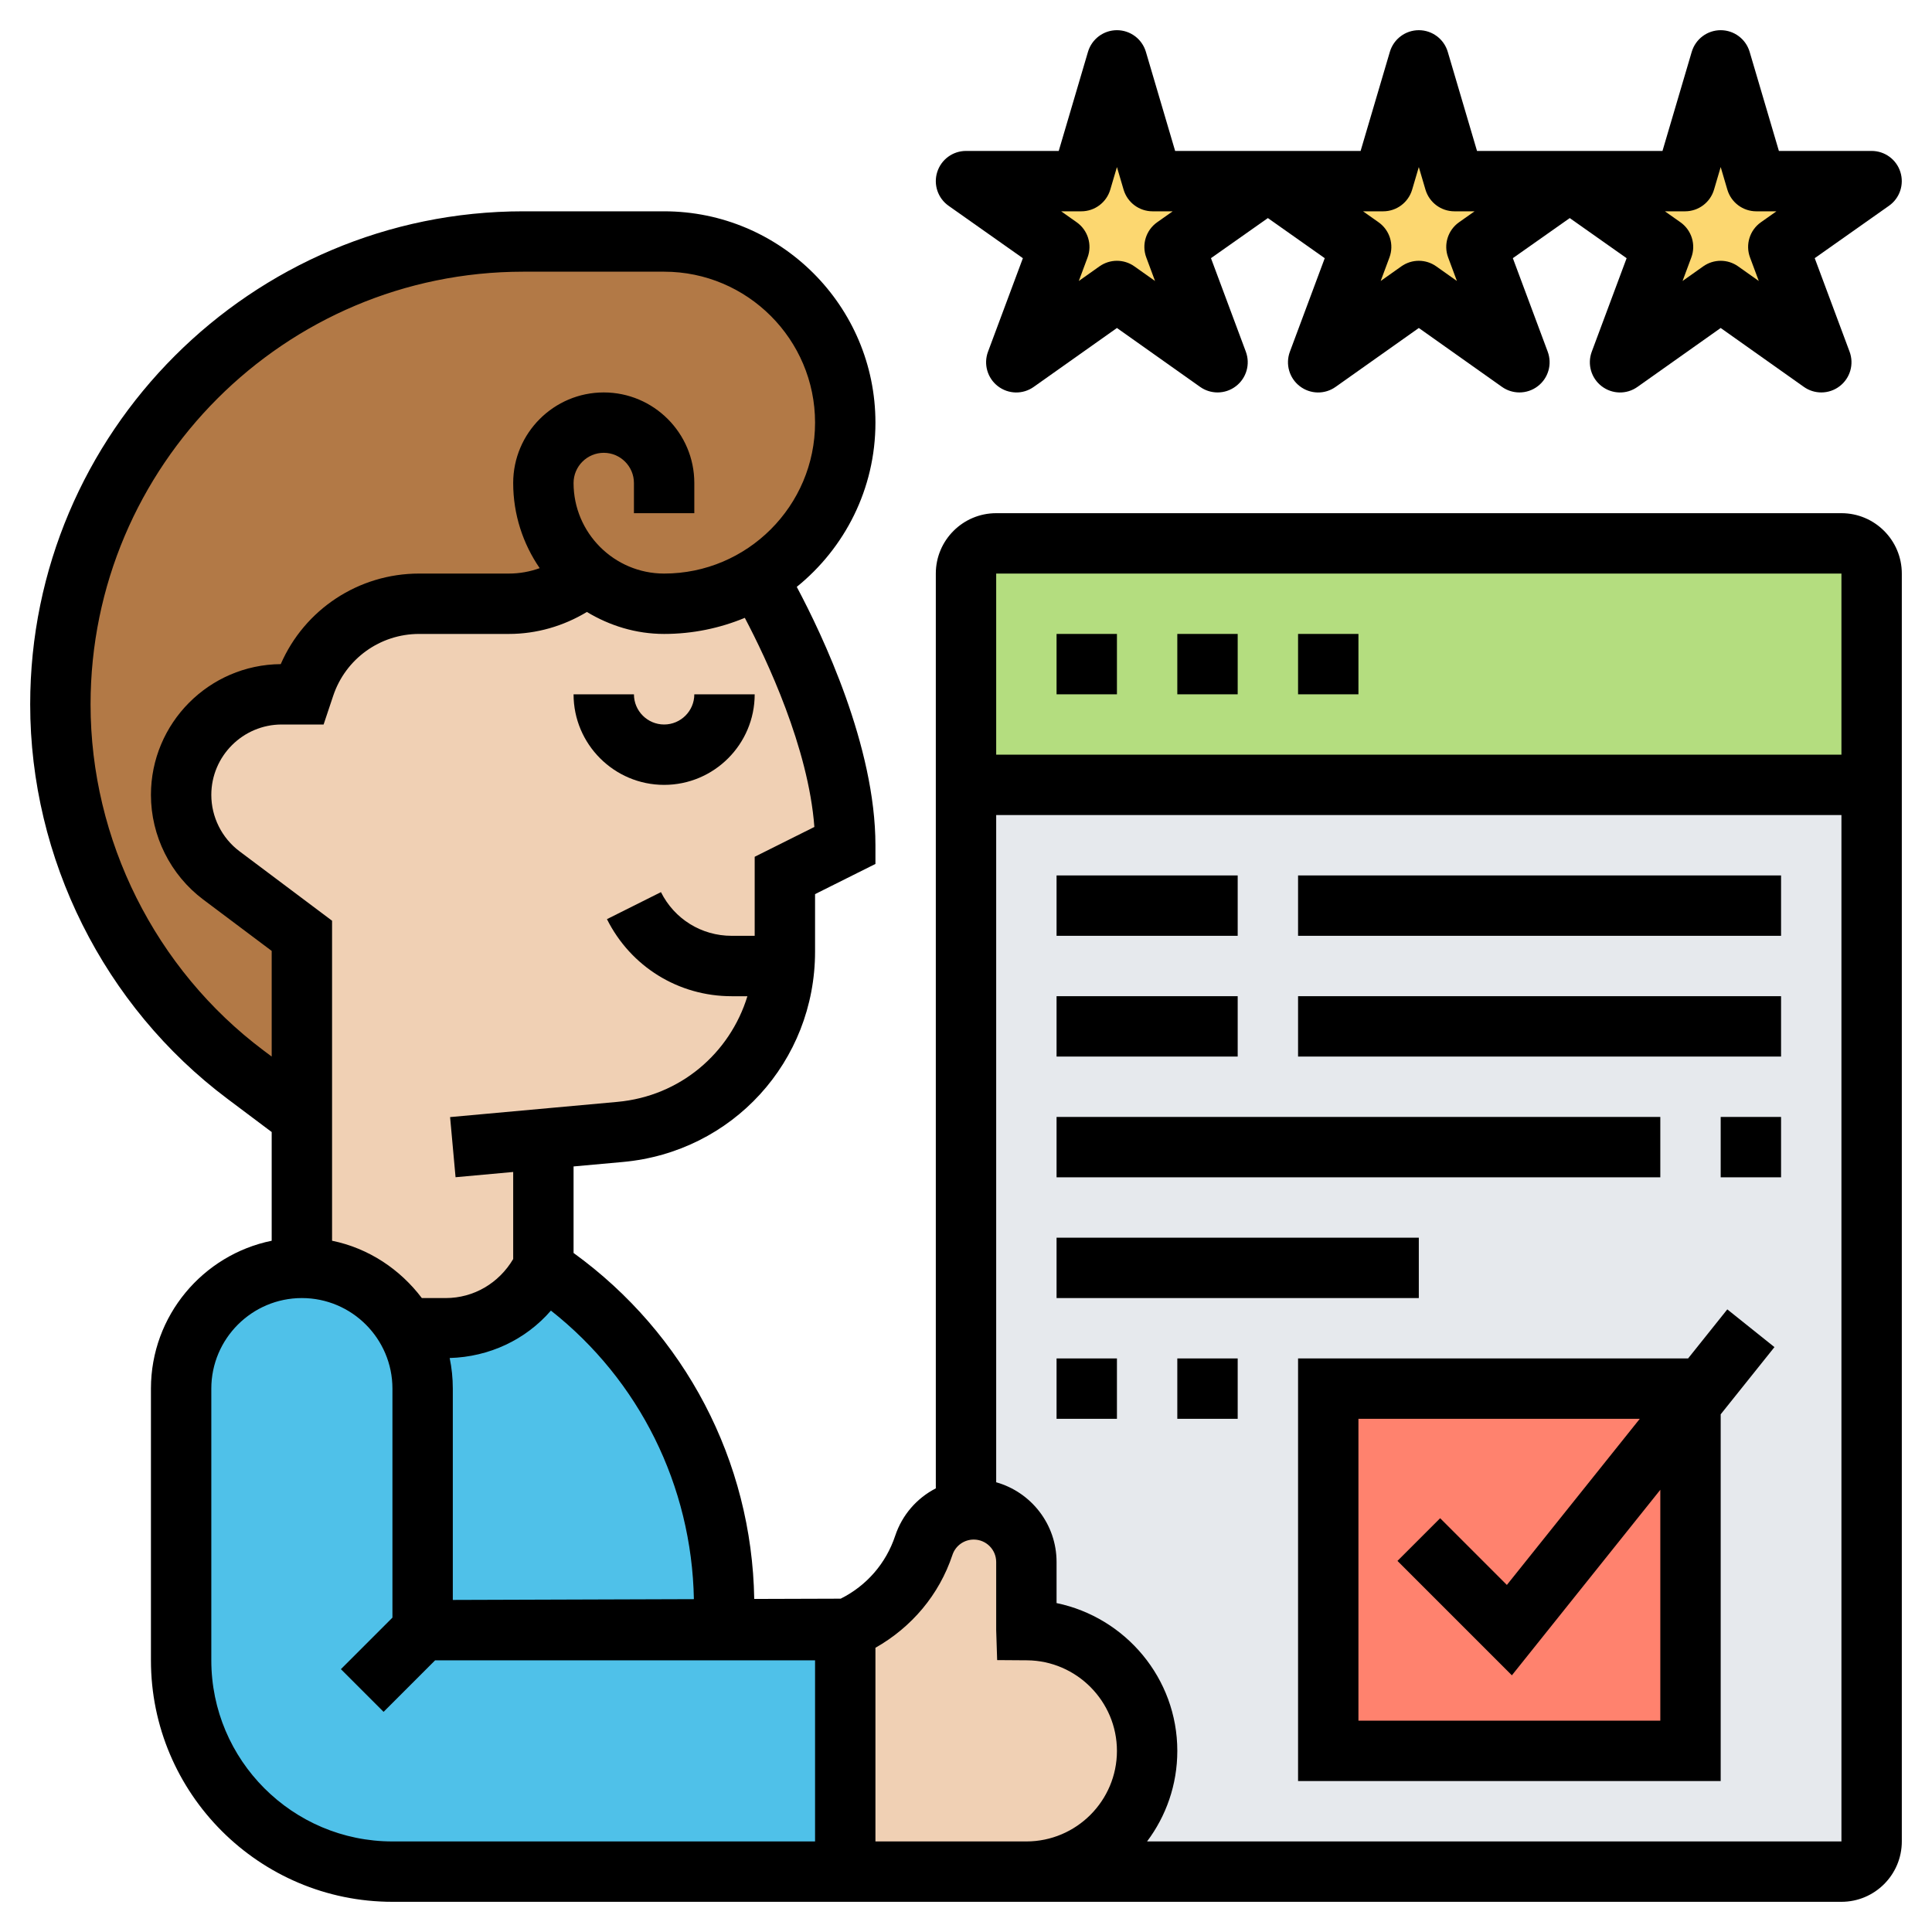 <svg id="_x33_0" enable-background="new 0 0 64 64" height="512" viewBox="0 0 64 64" width="512" xmlns="http://www.w3.org/2000/svg"><g><g><g><path d="m14 54h10 4v8h-15c-3.87 0-7-3.13-7-7v-9c0-1.1.45-2.1 1.17-2.83.73-.72 1.73-1.17 2.83-1.17 1.48 0 2.77.8 3.46 2 .34.59.54 1.27.54 2z" fill="#4fc1e9"/></g><g><path d="m24 53.21v.79h-10v-8c0-.73-.2-1.41-.54-2h1.3c1.37 0 2.63-.77 3.24-2 1.88 1.25 3.38 2.93 4.41 4.86 1.03 1.92 1.59 4.1 1.59 6.35z" fill="#4fc1e9"/></g><g><path d="m22 20c-.73 0-1.42-.2-2.57-.94-.71.6-1.62.94-2.57.94h-2.98c-1.72 0-3.25 1.1-3.79 2.74l-.09.26h-.67c-.92 0-1.75.37-2.35.98-.61.6-.98 1.43-.98 2.35 0 1.05.49 2.04 1.33 2.67l2.67 2v6l-1.87-1.4c-3.86-2.9-6.13-7.44-6.13-12.27 0-4.23 1.72-8.07 4.49-10.84s6.61-4.49 10.84-4.49h4.67c3.31 0 6 2.69 6 6 0 1.66-.67 3.16-1.76 4.24-.35.35-.73.65-1.16.9-.9.55-1.95.86-3.08.86z" fill="#b27946"/></g><g><path d="m32 26v12 12.02c.09-.01.17-.02.26-.02.96 0 1.74.78 1.74 1.74v2.26h.03c1.1.01 2.09.46 2.81 1.18s1.16 1.72 1.16 2.82c0 2.21-1.79 4-4 4h27c.55 0 1-.45 1-1v-23-12z" fill="#e6e9ed"/></g><g><path d="m32 26v-7c0-.55.45-1 1-1h28c.55 0 1 .45 1 1v7z" fill="#b4dd7f"/></g><g><path d="m56 46.5v11.5h-12v-12h12z" fill="#ff826e"/></g><g><path d="m36.84 55.18c.72.72 1.16 1.72 1.16 2.82 0 2.21-1.79 4-4 4h-6v-8l.3-.15c1.09-.54 1.92-1.5 2.3-2.66.21-.63.76-1.08 1.4-1.17.09-.01.17-.02.26-.02.96 0 1.74.78 1.74 1.74v2.26h.03c1.1.01 2.09.46 2.81 1.18z" fill="#f0d0b4"/></g><g><path d="m25.09 19.15s2.91 4.85 2.91 8.85l-2 1v2.52c0 .16-.01.32-.02.48-.23 2.88-2.51 5.23-5.44 5.5l-2.54.23v4.27c-.61 1.23-1.87 2-3.24 2h-1.3c-.69-1.2-1.98-2-3.46-2v-5-6l-2.67-2c-.84-.63-1.33-1.62-1.33-2.67 0-.92.37-1.75.98-2.35.6-.61 1.43-.98 2.35-.98h.67l.09-.26c.54-1.64 2.07-2.74 3.79-2.74h2.98c.95 0 1.86-.34 2.57-.94 1.15.74 1.84.94 2.57.94 1.13 0 2.18-.31 3.08-.86z" fill="#f0d0b4"/></g><g><path d="m62 6-3.09 2.18 1.42 3.82-3.33-2.36-3.33 2.36 1.42-3.82-3.09-2.18h3.82l1.18-4 1.18 4z" fill="#fcd770"/></g><g><path d="m52 6-3.09 2.18 1.42 3.82-3.33-2.36-3.33 2.36 1.42-3.82-3.09-2.18h3.82l1.18-4 1.18 4z" fill="#fcd770"/></g><g><path d="m42 6-3.09 2.18 1.42 3.82-3.33-2.36-3.33 2.36 1.42-3.82-3.09-2.18h3.82l1.18-4 1.18 4z" fill="#fcd770"/></g></g><g><path d="m21 23h-2c0 1.654 1.346 3 3 3s3-1.346 3-3h-2c0 .551-.449 1-1 1s-1-.449-1-1z"/><path d="m61 17h-28c-1.103 0-2 .897-2 2v30.304c-.623.32-1.114.875-1.346 1.572-.304.913-.945 1.652-1.805 2.082l-2.864.009c-.077-4.569-2.294-8.789-5.985-11.461v-2.866l1.634-.148c3.629-.33 6.366-3.327 6.366-6.971v-1.902l2-1v-.619c0-3.275-1.755-6.961-2.606-8.559 1.588-1.284 2.606-3.245 2.606-5.441 0-3.86-3.14-7-7-7h-4.667c-9.006 0-16.333 7.327-16.333 16.333 0 5.113 2.442 9.998 6.533 13.066l1.467 1.101v3.601c-2.279.465-4 2.485-4 4.899v9c0 4.411 3.589 8 8 8h48c1.103 0 2-.897 2-2v-42c0-1.103-.897-2-2-2zm0 2v6h-28v-6zm-38.014 33.974-7.986.026v-7c0-.347-.036-.686-.104-1.014 1.312-.037 2.518-.606 3.354-1.571 2.929 2.307 4.665 5.802 4.736 9.559zm3.991-25.58-1.977.988v2.618h-.764c-.998 0-1.895-.555-2.341-1.447l-1.789.895c.788 1.575 2.37 2.553 4.13 2.553h.523c-.581 1.892-2.229 3.311-4.306 3.5l-5.543.504.181 1.992 1.909-.174v2.884c-.47.794-1.301 1.293-2.236 1.293h-.79c-.721-.953-1.762-1.652-2.974-1.899v-10.601l-3.066-2.3c-.585-.438-.934-1.136-.934-1.867 0-1.286 1.047-2.333 2.333-2.333h1.387l.317-.949c.409-1.227 1.553-2.051 2.846-2.051h2.976c.915 0 1.806-.259 2.582-.728.751.452 1.62.728 2.559.728.946 0 1.848-.191 2.673-.533.726 1.38 2.108 4.304 2.304 6.927zm-18.244 7.406c-3.59-2.693-5.733-6.979-5.733-11.467 0-7.903 6.43-14.333 14.333-14.333h4.667c2.757 0 5 2.243 5 5s-2.243 5-5 5c-1.654 0-3-1.346-3-3 0-.551.449-1 1-1s1 .449 1 1v1h2v-1c0-1.654-1.346-3-3-3s-3 1.346-3 3c0 1.047.326 2.017.878 2.821-.325.117-.669.179-1.019.179h-2.976c-2.005 0-3.794 1.189-4.583 3-2.374.018-4.3 1.955-4.3 4.333 0 1.356.648 2.653 1.733 3.466l2.267 1.701v3.5zm-1.733 20.2v-9c0-1.654 1.346-3 3-3s3 1.346 3 3v7.586l-1.707 1.707 1.414 1.414 1.707-1.707h12.586v6h-14c-3.309 0-6-2.691-6-6zm27 6h-5v-6.415c1.202-.683 2.111-1.755 2.551-3.077.101-.304.385-.508.705-.508.411 0 .744.333.744.744v2.256l.032.993.992.007c1.641.014 2.976 1.359 2.976 3 0 1.654-1.346 3-3 3zm3.998 0c.628-.836 1.002-1.875 1.002-3 0-2.401-1.714-4.422-4-4.896v-1.361c0-1.255-.847-2.316-2-2.641v-22.102h28v34z"/><path d="m31.423 6.817 2.461 1.736-1.155 3.098c-.153.411-.021.874.327 1.142.349.269.83.278 1.188.023l2.756-1.951 2.755 1.951c.174.123.376.184.578.184.215 0 .43-.069.61-.208.348-.268.48-.73.327-1.142l-1.155-3.098 1.885-1.328 1.884 1.329-1.155 3.098c-.153.411-.021.874.327 1.142.348.269.831.278 1.188.023l2.756-1.951 2.755 1.951c.174.123.376.184.578.184.215 0 .43-.069.61-.208.348-.268.48-.73.327-1.142l-1.155-3.098 1.885-1.328 1.884 1.329-1.155 3.098c-.153.411-.021.874.327 1.142.349.269.831.278 1.188.023l2.756-1.951 2.755 1.951c.174.123.376.184.578.184.215 0 .43-.069.61-.208.348-.268.48-.73.327-1.142l-1.155-3.098 2.461-1.736c.356-.251.508-.704.376-1.119-.131-.415-.516-.697-.952-.697h-3.072l-.969-3.283c-.126-.425-.516-.717-.959-.717s-.833.292-.959.717l-.969 3.283h-3.072-3.072l-.969-3.283c-.126-.425-.516-.717-.959-.717s-.833.292-.959.717l-.969 3.283h-3.072-3.072l-.969-3.283c-.126-.425-.516-.717-.959-.717s-.833.292-.959.717l-.969 3.283h-3.072c-.436 0-.821.282-.953.698-.132.415.02.868.376 1.119zm24.397.183c.443 0 .833-.292.959-.717l.221-.749.221.75c.126.424.516.716.959.716h.667l-.515.363c-.371.262-.519.741-.36 1.166l.29.779-.685-.485c-.172-.122-.374-.184-.577-.184s-.405.062-.578.184l-.685.485.29-.779c.159-.425.011-.904-.36-1.166l-.515-.363zm-10 0c.443 0 .833-.292.959-.717l.221-.749.221.75c.126.424.516.716.959.716h.667l-.515.363c-.371.262-.519.741-.36 1.166l.29.779-.685-.485c-.172-.122-.374-.184-.577-.184s-.405.062-.578.184l-.685.485.29-.779c.159-.425.011-.904-.36-1.166l-.515-.363zm-10 0c.443 0 .833-.292.959-.717l.221-.749.221.75c.126.424.516.716.959.716h.667l-.515.363c-.371.262-.519.741-.36 1.166l.29.779-.685-.485c-.172-.122-.374-.184-.577-.184s-.405.062-.578.184l-.685.485.29-.779c.159-.425.011-.904-.36-1.166l-.515-.363z"/><path d="m57.219 43.375-1.299 1.625h-12.92v14h14v-12.149l1.781-2.226zm-2.219 13.625h-10v-10h9.32l-4.403 5.503-2.21-2.21-1.414 1.414 3.79 3.79 4.917-6.146z"/><path d="m35 21h2v2h-2z"/><path d="m39 21h2v2h-2z"/><path d="m43 21h2v2h-2z"/><path d="m35 29h6v2h-6z"/><path d="m43 29h16v2h-16z"/><path d="m35 33h6v2h-6z"/><path d="m43 33h16v2h-16z"/><path d="m35 37h20v2h-20z"/><path d="m57 37h2v2h-2z"/><path d="m35 41h12v2h-12z"/><path d="m35 45h2v2h-2z"/><path d="m39 45h2v2h-2z"/></g></g></svg>